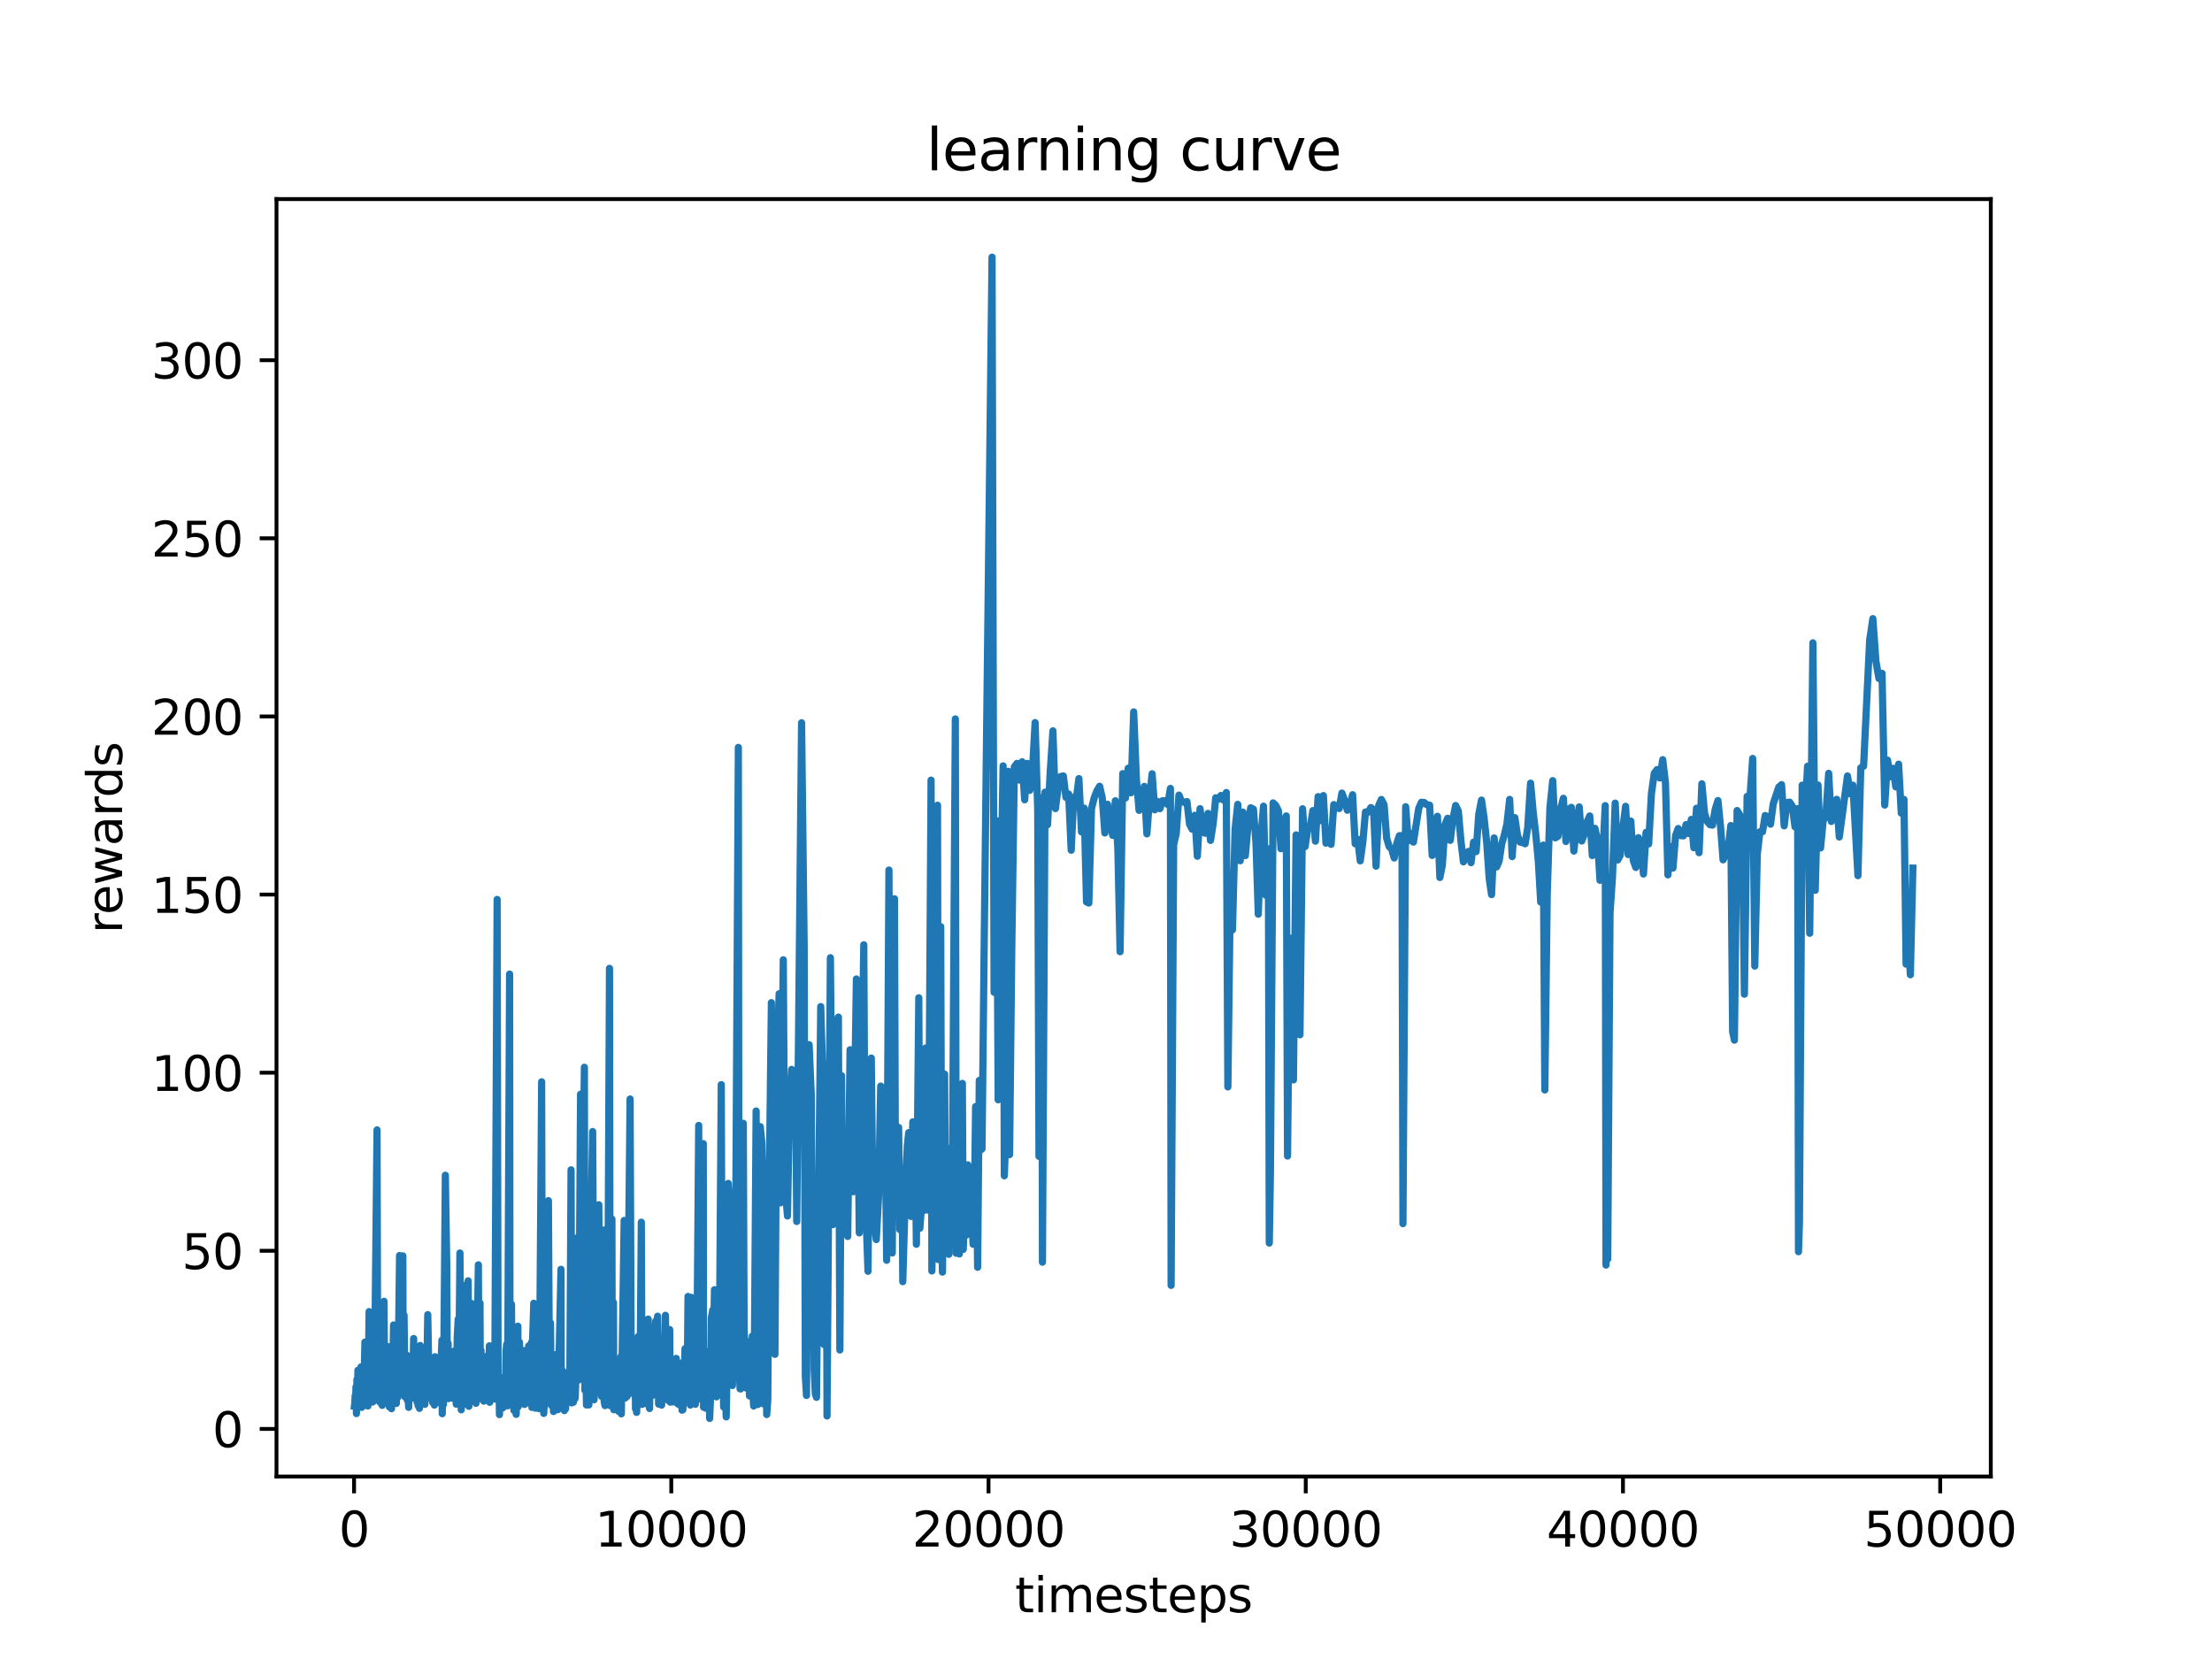 <?xml version="1.0" encoding="utf-8" standalone="no"?>
<!DOCTYPE svg PUBLIC "-//W3C//DTD SVG 1.1//EN"
  "http://www.w3.org/Graphics/SVG/1.1/DTD/svg11.dtd">
<svg xmlns:xlink="http://www.w3.org/1999/xlink" width="460.8pt" height="345.6pt" viewBox="0 0 460.8 345.6" xmlns="http://www.w3.org/2000/svg" version="1.1">
 <defs>
  <style type="text/css">*{stroke-linejoin: round; stroke-linecap: butt}</style>
 </defs>
 <g id="figure_1">
  <g id="patch_1">
   <path d="M 0 345.6 
L 460.8 345.6 
L 460.8 0 
L 0 0 
z
" style="fill: #ffffff"/>
  </g>
  <g id="axes_1">
   <g id="patch_2">
    <path d="M 57.6 307.584 
L 414.72 307.584 
L 414.72 41.472 
L 57.6 41.472 
z
" style="fill: #ffffff"/>
   </g>
   <g id="matplotlib.axis_1">
    <g id="xtick_1">
     <g id="line2d_1">
      <defs>
       <path id="m58d84fef58" d="M 0 0 
L 0 3.5 
" style="stroke: #000000; stroke-width: 0.8"/>
      </defs>
      <g>
       <use xlink:href="#m58d84fef58" x="73.76" y="307.584" style="stroke: #000000; stroke-width: 0.8"/>
      </g>
     </g>
     <g id="text_1">
      <!-- 0 -->
      <g transform="translate(70.579 322.182) scale(0.1 -0.1)">
       <defs>
        <path id="DejaVuSans-30" d="M 2034 4250 
Q 1547 4250 1301 3770 
Q 1056 3291 1056 2328 
Q 1056 1369 1301 889 
Q 1547 409 2034 409 
Q 2525 409 2770 889 
Q 3016 1369 3016 2328 
Q 3016 3291 2770 3770 
Q 2525 4250 2034 4250 
z
M 2034 4750 
Q 2819 4750 3233 4129 
Q 3647 3509 3647 2328 
Q 3647 1150 3233 529 
Q 2819 -91 2034 -91 
Q 1250 -91 836 529 
Q 422 1150 422 2328 
Q 422 3509 836 4129 
Q 1250 4750 2034 4750 
z
" transform="scale(0.016)"/>
       </defs>
       <use xlink:href="#DejaVuSans-30"/>
      </g>
     </g>
    </g>
    <g id="xtick_2">
     <g id="line2d_2">
      <g>
       <use xlink:href="#m58d84fef58" x="139.843" y="307.584" style="stroke: #000000; stroke-width: 0.8"/>
      </g>
     </g>
     <g id="text_2">
      <!-- 10000 -->
      <g transform="translate(123.937 322.182) scale(0.1 -0.1)">
       <defs>
        <path id="DejaVuSans-31" d="M 794 531 
L 1825 531 
L 1825 4091 
L 703 3866 
L 703 4441 
L 1819 4666 
L 2450 4666 
L 2450 531 
L 3481 531 
L 3481 0 
L 794 0 
L 794 531 
z
" transform="scale(0.016)"/>
       </defs>
       <use xlink:href="#DejaVuSans-31"/>
       <use xlink:href="#DejaVuSans-30" x="63.623"/>
       <use xlink:href="#DejaVuSans-30" x="127.246"/>
       <use xlink:href="#DejaVuSans-30" x="190.869"/>
       <use xlink:href="#DejaVuSans-30" x="254.492"/>
      </g>
     </g>
    </g>
    <g id="xtick_3">
     <g id="line2d_3">
      <g>
       <use xlink:href="#m58d84fef58" x="205.927" y="307.584" style="stroke: #000000; stroke-width: 0.8"/>
      </g>
     </g>
     <g id="text_3">
      <!-- 20000 -->
      <g transform="translate(190.021 322.182) scale(0.1 -0.1)">
       <defs>
        <path id="DejaVuSans-32" d="M 1228 531 
L 3431 531 
L 3431 0 
L 469 0 
L 469 531 
Q 828 903 1448 1529 
Q 2069 2156 2228 2338 
Q 2531 2678 2651 2914 
Q 2772 3150 2772 3378 
Q 2772 3750 2511 3984 
Q 2250 4219 1831 4219 
Q 1534 4219 1204 4116 
Q 875 4013 500 3803 
L 500 4441 
Q 881 4594 1212 4672 
Q 1544 4750 1819 4750 
Q 2544 4750 2975 4387 
Q 3406 4025 3406 3419 
Q 3406 3131 3298 2873 
Q 3191 2616 2906 2266 
Q 2828 2175 2409 1742 
Q 1991 1309 1228 531 
z
" transform="scale(0.016)"/>
       </defs>
       <use xlink:href="#DejaVuSans-32"/>
       <use xlink:href="#DejaVuSans-30" x="63.623"/>
       <use xlink:href="#DejaVuSans-30" x="127.246"/>
       <use xlink:href="#DejaVuSans-30" x="190.869"/>
       <use xlink:href="#DejaVuSans-30" x="254.492"/>
      </g>
     </g>
    </g>
    <g id="xtick_4">
     <g id="line2d_4">
      <g>
       <use xlink:href="#m58d84fef58" x="272.01" y="307.584" style="stroke: #000000; stroke-width: 0.8"/>
      </g>
     </g>
     <g id="text_4">
      <!-- 30000 -->
      <g transform="translate(256.104 322.182) scale(0.1 -0.1)">
       <defs>
        <path id="DejaVuSans-33" d="M 2597 2516 
Q 3050 2419 3304 2112 
Q 3559 1806 3559 1356 
Q 3559 666 3084 287 
Q 2609 -91 1734 -91 
Q 1441 -91 1130 -33 
Q 819 25 488 141 
L 488 750 
Q 750 597 1062 519 
Q 1375 441 1716 441 
Q 2309 441 2620 675 
Q 2931 909 2931 1356 
Q 2931 1769 2642 2001 
Q 2353 2234 1838 2234 
L 1294 2234 
L 1294 2753 
L 1863 2753 
Q 2328 2753 2575 2939 
Q 2822 3125 2822 3475 
Q 2822 3834 2567 4026 
Q 2313 4219 1838 4219 
Q 1578 4219 1281 4162 
Q 984 4106 628 3988 
L 628 4550 
Q 988 4650 1302 4700 
Q 1616 4750 1894 4750 
Q 2613 4750 3031 4423 
Q 3450 4097 3450 3541 
Q 3450 3153 3228 2886 
Q 3006 2619 2597 2516 
z
" transform="scale(0.016)"/>
       </defs>
       <use xlink:href="#DejaVuSans-33"/>
       <use xlink:href="#DejaVuSans-30" x="63.623"/>
       <use xlink:href="#DejaVuSans-30" x="127.246"/>
       <use xlink:href="#DejaVuSans-30" x="190.869"/>
       <use xlink:href="#DejaVuSans-30" x="254.492"/>
      </g>
     </g>
    </g>
    <g id="xtick_5">
     <g id="line2d_5">
      <g>
       <use xlink:href="#m58d84fef58" x="338.094" y="307.584" style="stroke: #000000; stroke-width: 0.8"/>
      </g>
     </g>
     <g id="text_5">
      <!-- 40000 -->
      <g transform="translate(322.187 322.182) scale(0.1 -0.1)">
       <defs>
        <path id="DejaVuSans-34" d="M 2419 4116 
L 825 1625 
L 2419 1625 
L 2419 4116 
z
M 2253 4666 
L 3047 4666 
L 3047 1625 
L 3713 1625 
L 3713 1100 
L 3047 1100 
L 3047 0 
L 2419 0 
L 2419 1100 
L 313 1100 
L 313 1709 
L 2253 4666 
z
" transform="scale(0.016)"/>
       </defs>
       <use xlink:href="#DejaVuSans-34"/>
       <use xlink:href="#DejaVuSans-30" x="63.623"/>
       <use xlink:href="#DejaVuSans-30" x="127.246"/>
       <use xlink:href="#DejaVuSans-30" x="190.869"/>
       <use xlink:href="#DejaVuSans-30" x="254.492"/>
      </g>
     </g>
    </g>
    <g id="xtick_6">
     <g id="line2d_6">
      <g>
       <use xlink:href="#m58d84fef58" x="404.177" y="307.584" style="stroke: #000000; stroke-width: 0.8"/>
      </g>
     </g>
     <g id="text_6">
      <!-- 50000 -->
      <g transform="translate(388.271 322.182) scale(0.1 -0.1)">
       <defs>
        <path id="DejaVuSans-35" d="M 691 4666 
L 3169 4666 
L 3169 4134 
L 1269 4134 
L 1269 2991 
Q 1406 3038 1543 3061 
Q 1681 3084 1819 3084 
Q 2600 3084 3056 2656 
Q 3513 2228 3513 1497 
Q 3513 744 3044 326 
Q 2575 -91 1722 -91 
Q 1428 -91 1123 -41 
Q 819 9 494 109 
L 494 744 
Q 775 591 1075 516 
Q 1375 441 1709 441 
Q 2250 441 2565 725 
Q 2881 1009 2881 1497 
Q 2881 1984 2565 2268 
Q 2250 2553 1709 2553 
Q 1456 2553 1204 2497 
Q 953 2441 691 2322 
L 691 4666 
z
" transform="scale(0.016)"/>
       </defs>
       <use xlink:href="#DejaVuSans-35"/>
       <use xlink:href="#DejaVuSans-30" x="63.623"/>
       <use xlink:href="#DejaVuSans-30" x="127.246"/>
       <use xlink:href="#DejaVuSans-30" x="190.869"/>
       <use xlink:href="#DejaVuSans-30" x="254.492"/>
      </g>
     </g>
    </g>
    <g id="text_7">
     <!-- timesteps -->
     <g transform="translate(211.444 335.861) scale(0.1 -0.1)">
      <defs>
       <path id="DejaVuSans-74" d="M 1172 4494 
L 1172 3500 
L 2356 3500 
L 2356 3053 
L 1172 3053 
L 1172 1153 
Q 1172 725 1289 603 
Q 1406 481 1766 481 
L 2356 481 
L 2356 0 
L 1766 0 
Q 1100 0 847 248 
Q 594 497 594 1153 
L 594 3053 
L 172 3053 
L 172 3500 
L 594 3500 
L 594 4494 
L 1172 4494 
z
" transform="scale(0.016)"/>
       <path id="DejaVuSans-69" d="M 603 3500 
L 1178 3500 
L 1178 0 
L 603 0 
L 603 3500 
z
M 603 4863 
L 1178 4863 
L 1178 4134 
L 603 4134 
L 603 4863 
z
" transform="scale(0.016)"/>
       <path id="DejaVuSans-6d" d="M 3328 2828 
Q 3544 3216 3844 3400 
Q 4144 3584 4550 3584 
Q 5097 3584 5394 3201 
Q 5691 2819 5691 2113 
L 5691 0 
L 5113 0 
L 5113 2094 
Q 5113 2597 4934 2840 
Q 4756 3084 4391 3084 
Q 3944 3084 3684 2787 
Q 3425 2491 3425 1978 
L 3425 0 
L 2847 0 
L 2847 2094 
Q 2847 2600 2669 2842 
Q 2491 3084 2119 3084 
Q 1678 3084 1418 2786 
Q 1159 2488 1159 1978 
L 1159 0 
L 581 0 
L 581 3500 
L 1159 3500 
L 1159 2956 
Q 1356 3278 1631 3431 
Q 1906 3584 2284 3584 
Q 2666 3584 2933 3390 
Q 3200 3197 3328 2828 
z
" transform="scale(0.016)"/>
       <path id="DejaVuSans-65" d="M 3597 1894 
L 3597 1613 
L 953 1613 
Q 991 1019 1311 708 
Q 1631 397 2203 397 
Q 2534 397 2845 478 
Q 3156 559 3463 722 
L 3463 178 
Q 3153 47 2828 -22 
Q 2503 -91 2169 -91 
Q 1331 -91 842 396 
Q 353 884 353 1716 
Q 353 2575 817 3079 
Q 1281 3584 2069 3584 
Q 2775 3584 3186 3129 
Q 3597 2675 3597 1894 
z
M 3022 2063 
Q 3016 2534 2758 2815 
Q 2500 3097 2075 3097 
Q 1594 3097 1305 2825 
Q 1016 2553 972 2059 
L 3022 2063 
z
" transform="scale(0.016)"/>
       <path id="DejaVuSans-73" d="M 2834 3397 
L 2834 2853 
Q 2591 2978 2328 3040 
Q 2066 3103 1784 3103 
Q 1356 3103 1142 2972 
Q 928 2841 928 2578 
Q 928 2378 1081 2264 
Q 1234 2150 1697 2047 
L 1894 2003 
Q 2506 1872 2764 1633 
Q 3022 1394 3022 966 
Q 3022 478 2636 193 
Q 2250 -91 1575 -91 
Q 1294 -91 989 -36 
Q 684 19 347 128 
L 347 722 
Q 666 556 975 473 
Q 1284 391 1588 391 
Q 1994 391 2212 530 
Q 2431 669 2431 922 
Q 2431 1156 2273 1281 
Q 2116 1406 1581 1522 
L 1381 1569 
Q 847 1681 609 1914 
Q 372 2147 372 2553 
Q 372 3047 722 3315 
Q 1072 3584 1716 3584 
Q 2034 3584 2315 3537 
Q 2597 3491 2834 3397 
z
" transform="scale(0.016)"/>
       <path id="DejaVuSans-70" d="M 1159 525 
L 1159 -1331 
L 581 -1331 
L 581 3500 
L 1159 3500 
L 1159 2969 
Q 1341 3281 1617 3432 
Q 1894 3584 2278 3584 
Q 2916 3584 3314 3078 
Q 3713 2572 3713 1747 
Q 3713 922 3314 415 
Q 2916 -91 2278 -91 
Q 1894 -91 1617 61 
Q 1341 213 1159 525 
z
M 3116 1747 
Q 3116 2381 2855 2742 
Q 2594 3103 2138 3103 
Q 1681 3103 1420 2742 
Q 1159 2381 1159 1747 
Q 1159 1113 1420 752 
Q 1681 391 2138 391 
Q 2594 391 2855 752 
Q 3116 1113 3116 1747 
z
" transform="scale(0.016)"/>
      </defs>
      <use xlink:href="#DejaVuSans-74"/>
      <use xlink:href="#DejaVuSans-69" x="39.209"/>
      <use xlink:href="#DejaVuSans-6d" x="66.992"/>
      <use xlink:href="#DejaVuSans-65" x="164.404"/>
      <use xlink:href="#DejaVuSans-73" x="225.928"/>
      <use xlink:href="#DejaVuSans-74" x="278.027"/>
      <use xlink:href="#DejaVuSans-65" x="317.236"/>
      <use xlink:href="#DejaVuSans-70" x="378.76"/>
      <use xlink:href="#DejaVuSans-73" x="442.236"/>
     </g>
    </g>
   </g>
   <g id="matplotlib.axis_2">
    <g id="ytick_1">
     <g id="line2d_7">
      <defs>
       <path id="m9262067c43" d="M 0 0 
L -3.5 0 
" style="stroke: #000000; stroke-width: 0.8"/>
      </defs>
      <g>
       <use xlink:href="#m9262067c43" x="57.6" y="297.67" style="stroke: #000000; stroke-width: 0.8"/>
      </g>
     </g>
     <g id="text_8">
      <!-- 0 -->
      <g transform="translate(44.237 301.469) scale(0.1 -0.1)">
       <use xlink:href="#DejaVuSans-30"/>
      </g>
     </g>
    </g>
    <g id="ytick_2">
     <g id="line2d_8">
      <g>
       <use xlink:href="#m9262067c43" x="57.6" y="260.564" style="stroke: #000000; stroke-width: 0.8"/>
      </g>
     </g>
     <g id="text_9">
      <!-- 50 -->
      <g transform="translate(37.875 264.364) scale(0.1 -0.1)">
       <use xlink:href="#DejaVuSans-35"/>
       <use xlink:href="#DejaVuSans-30" x="63.623"/>
      </g>
     </g>
    </g>
    <g id="ytick_3">
     <g id="line2d_9">
      <g>
       <use xlink:href="#m9262067c43" x="57.6" y="223.459" style="stroke: #000000; stroke-width: 0.8"/>
      </g>
     </g>
     <g id="text_10">
      <!-- 100 -->
      <g transform="translate(31.512 227.258) scale(0.1 -0.1)">
       <use xlink:href="#DejaVuSans-31"/>
       <use xlink:href="#DejaVuSans-30" x="63.623"/>
       <use xlink:href="#DejaVuSans-30" x="127.246"/>
      </g>
     </g>
    </g>
    <g id="ytick_4">
     <g id="line2d_10">
      <g>
       <use xlink:href="#m9262067c43" x="57.6" y="186.353" style="stroke: #000000; stroke-width: 0.8"/>
      </g>
     </g>
     <g id="text_11">
      <!-- 150 -->
      <g transform="translate(31.512 190.152) scale(0.1 -0.1)">
       <use xlink:href="#DejaVuSans-31"/>
       <use xlink:href="#DejaVuSans-35" x="63.623"/>
       <use xlink:href="#DejaVuSans-30" x="127.246"/>
      </g>
     </g>
    </g>
    <g id="ytick_5">
     <g id="line2d_11">
      <g>
       <use xlink:href="#m9262067c43" x="57.6" y="149.247" style="stroke: #000000; stroke-width: 0.8"/>
      </g>
     </g>
     <g id="text_12">
      <!-- 200 -->
      <g transform="translate(31.512 153.046) scale(0.1 -0.1)">
       <use xlink:href="#DejaVuSans-32"/>
       <use xlink:href="#DejaVuSans-30" x="63.623"/>
       <use xlink:href="#DejaVuSans-30" x="127.246"/>
      </g>
     </g>
    </g>
    <g id="ytick_6">
     <g id="line2d_12">
      <g>
       <use xlink:href="#m9262067c43" x="57.6" y="112.141" style="stroke: #000000; stroke-width: 0.8"/>
      </g>
     </g>
     <g id="text_13">
      <!-- 250 -->
      <g transform="translate(31.512 115.94) scale(0.1 -0.1)">
       <use xlink:href="#DejaVuSans-32"/>
       <use xlink:href="#DejaVuSans-35" x="63.623"/>
       <use xlink:href="#DejaVuSans-30" x="127.246"/>
      </g>
     </g>
    </g>
    <g id="ytick_7">
     <g id="line2d_13">
      <g>
       <use xlink:href="#m9262067c43" x="57.6" y="75.035" style="stroke: #000000; stroke-width: 0.8"/>
      </g>
     </g>
     <g id="text_14">
      <!-- 300 -->
      <g transform="translate(31.512 78.835) scale(0.1 -0.1)">
       <use xlink:href="#DejaVuSans-33"/>
       <use xlink:href="#DejaVuSans-30" x="63.623"/>
       <use xlink:href="#DejaVuSans-30" x="127.246"/>
      </g>
     </g>
    </g>
    <g id="text_15">
     <!-- rewards -->
     <g transform="translate(25.433 194.448) rotate(-90) scale(0.1 -0.1)">
      <defs>
       <path id="DejaVuSans-72" d="M 2631 2963 
Q 2534 3019 2420 3045 
Q 2306 3072 2169 3072 
Q 1681 3072 1420 2755 
Q 1159 2438 1159 1844 
L 1159 0 
L 581 0 
L 581 3500 
L 1159 3500 
L 1159 2956 
Q 1341 3275 1631 3429 
Q 1922 3584 2338 3584 
Q 2397 3584 2469 3576 
Q 2541 3569 2628 3553 
L 2631 2963 
z
" transform="scale(0.016)"/>
       <path id="DejaVuSans-77" d="M 269 3500 
L 844 3500 
L 1563 769 
L 2278 3500 
L 2956 3500 
L 3675 769 
L 4391 3500 
L 4966 3500 
L 4050 0 
L 3372 0 
L 2619 2869 
L 1863 0 
L 1184 0 
L 269 3500 
z
" transform="scale(0.016)"/>
       <path id="DejaVuSans-61" d="M 2194 1759 
Q 1497 1759 1228 1600 
Q 959 1441 959 1056 
Q 959 750 1161 570 
Q 1363 391 1709 391 
Q 2188 391 2477 730 
Q 2766 1069 2766 1631 
L 2766 1759 
L 2194 1759 
z
M 3341 1997 
L 3341 0 
L 2766 0 
L 2766 531 
Q 2569 213 2275 61 
Q 1981 -91 1556 -91 
Q 1019 -91 701 211 
Q 384 513 384 1019 
Q 384 1609 779 1909 
Q 1175 2209 1959 2209 
L 2766 2209 
L 2766 2266 
Q 2766 2663 2505 2880 
Q 2244 3097 1772 3097 
Q 1472 3097 1187 3025 
Q 903 2953 641 2809 
L 641 3341 
Q 956 3463 1253 3523 
Q 1550 3584 1831 3584 
Q 2591 3584 2966 3190 
Q 3341 2797 3341 1997 
z
" transform="scale(0.016)"/>
       <path id="DejaVuSans-64" d="M 2906 2969 
L 2906 4863 
L 3481 4863 
L 3481 0 
L 2906 0 
L 2906 525 
Q 2725 213 2448 61 
Q 2172 -91 1784 -91 
Q 1150 -91 751 415 
Q 353 922 353 1747 
Q 353 2572 751 3078 
Q 1150 3584 1784 3584 
Q 2172 3584 2448 3432 
Q 2725 3281 2906 2969 
z
M 947 1747 
Q 947 1113 1208 752 
Q 1469 391 1925 391 
Q 2381 391 2643 752 
Q 2906 1113 2906 1747 
Q 2906 2381 2643 2742 
Q 2381 3103 1925 3103 
Q 1469 3103 1208 2742 
Q 947 2381 947 1747 
z
" transform="scale(0.016)"/>
      </defs>
      <use xlink:href="#DejaVuSans-72"/>
      <use xlink:href="#DejaVuSans-65" x="38.863"/>
      <use xlink:href="#DejaVuSans-77" x="100.387"/>
      <use xlink:href="#DejaVuSans-61" x="182.174"/>
      <use xlink:href="#DejaVuSans-72" x="243.453"/>
      <use xlink:href="#DejaVuSans-64" x="282.816"/>
      <use xlink:href="#DejaVuSans-73" x="346.293"/>
     </g>
    </g>
   </g>
   <g id="line2d_14">
    <path d="M 73.833 292.933 
L 73.905 292.357 
L 73.985 290.733 
L 74.064 292.384 
L 74.157 288.917 
L 74.249 294.477 
L 74.355 287.398 
L 74.461 290.653 
L 74.566 285.444 
L 74.685 288.852 
L 74.811 285.645 
L 74.936 290.161 
L 75.068 288.684 
L 75.201 284.752 
L 75.339 293.185 
L 75.485 288.808 
L 75.544 292.363 
L 75.855 287.187 
L 76.02 279.581 
L 76.099 292.764 
L 76.172 292.618 
L 76.245 292.756 
L 76.397 284.833 
L 76.456 292.795 
L 76.562 288.84 
L 76.641 292.894 
L 76.892 273.228 
L 77.044 289.738 
L 77.474 287.199 
L 77.606 292.078 
L 77.712 289.722 
L 77.877 274.005 
L 77.97 291.815 
L 78.544 235.382 
L 78.677 287.683 
L 78.868 279.19 
L 79.06 277.193 
L 79.205 292.179 
L 79.331 290.79 
L 79.542 277.02 
L 79.622 292.767 
L 79.998 271.092 
L 80.124 290.55 
L 80.256 286.005 
L 80.434 290.354 
L 80.52 290.188 
L 80.679 280.701 
L 80.851 280.519 
L 80.917 291.807 
L 80.996 291.677 
L 81.128 293.1 
L 81.247 283.243 
L 81.366 289.97 
L 81.564 293.458 
L 81.723 287.636 
L 81.809 289.171 
L 81.981 276.019 
L 82.377 291.845 
L 82.562 292.36 
L 82.681 282.66 
L 82.873 291.099 
L 83.236 261.545 
L 83.316 290.166 
L 83.547 272.392 
L 83.679 285.882 
L 83.917 261.618 
L 83.996 289.619 
L 84.168 273.954 
L 84.373 290.991 
L 84.485 290.236 
L 84.651 282.244 
L 84.849 291.664 
L 84.955 289.879 
L 85.133 293.179 
L 85.536 282.495 
L 85.781 285.751 
L 85.886 291.223 
L 85.979 290.976 
L 86.17 278.838 
L 86.25 289.823 
L 86.534 282.927 
L 86.646 291.29 
L 86.818 285.704 
L 86.884 292.102 
L 87.036 287.114 
L 87.096 292.817 
L 87.215 288.215 
L 87.38 293.387 
L 87.532 280.284 
L 87.651 288.41 
L 87.836 288.848 
L 87.988 292.483 
L 88.127 288.519 
L 88.305 289.924 
L 88.404 287.488 
L 88.503 292.551 
L 88.602 287.99 
L 88.688 289.34 
L 88.82 282.74 
L 88.939 284.327 
L 89.111 273.86 
L 89.415 291.124 
L 89.739 286.09 
L 89.845 286.713 
L 89.937 290.91 
L 90.116 292.131 
L 90.393 287.342 
L 90.486 292.711 
L 90.625 282.628 
L 90.75 290.828 
L 91.074 289.72 
L 91.285 290.706 
L 91.378 292.161 
L 91.503 291.808 
L 91.682 288.873 
L 92.065 279.195 
L 92.125 294.504 
L 92.296 280.884 
L 92.376 292.592 
L 92.772 244.82 
L 93.063 263.295 
L 93.182 287.817 
L 93.347 279.824 
L 93.453 291.357 
L 93.697 285.057 
L 93.797 290.461 
L 93.949 283.846 
L 94.14 286.435 
L 94.272 291.269 
L 94.418 282.937 
L 94.662 281.43 
L 94.768 289.875 
L 94.933 282.409 
L 95.039 292.51 
L 95.25 278.549 
L 95.449 274.792 
L 95.521 292.002 
L 95.812 261.017 
L 96.083 293.688 
L 96.341 276.225 
L 96.413 292.479 
L 96.658 267.817 
L 96.75 292.324 
L 97.028 287.879 
L 97.134 286.525 
L 97.279 292.615 
L 97.524 266.818 
L 97.682 292.958 
L 97.947 283.931 
L 98.032 290.678 
L 98.237 271.531 
L 98.35 289.977 
L 98.475 286.195 
L 98.607 290.459 
L 98.852 290.069 
L 98.944 288.787 
L 99.09 289.634 
L 99.149 292.336 
L 99.367 282.115 
L 99.652 263.49 
L 99.79 291.398 
L 99.989 271.439 
L 100.068 289.965 
L 100.207 281.296 
L 100.279 290.747 
L 100.372 290.067 
L 100.577 290.1 
L 100.782 291.888 
L 100.894 288.153 
L 100.986 290.533 
L 101.264 283.181 
L 101.337 291.725 
L 101.601 282.391 
L 101.707 290.449 
L 101.793 290.425 
L 101.951 280.364 
L 102.017 292.122 
L 102.149 285.337 
L 102.229 290.412 
L 102.44 286.111 
L 102.526 291.052 
L 102.619 290.555 
L 102.751 282.346 
L 103.055 291.451 
L 103.564 187.371 
L 103.762 290.417 
L 103.96 287.887 
L 104.046 294.694 
L 104.191 287.776 
L 104.284 288.114 
L 104.449 287.257 
L 104.575 292.404 
L 104.661 292.264 
L 104.733 293.294 
L 104.899 286.908 
L 104.958 292.935 
L 105.255 292.193 
L 105.414 281.461 
L 105.553 280.046 
L 105.731 292.866 
L 106.161 202.916 
L 106.247 291.499 
L 106.551 271.712 
L 106.65 287.572 
L 106.901 280.883 
L 107.059 293.817 
L 107.344 283.859 
L 107.529 294.634 
L 107.7 290.445 
L 107.879 276.268 
L 107.958 293.034 
L 108.051 289.146 
L 108.209 279.588 
L 108.619 290.665 
L 108.705 289.833 
L 108.864 288.997 
L 109.009 281.329 
L 109.154 292.278 
L 109.273 292.564 
L 109.399 281.935 
L 109.491 291.17 
L 109.65 287.376 
L 109.762 292.244 
L 110.126 280.383 
L 110.218 288.795 
L 110.324 287.477 
L 110.41 288.99 
L 110.562 281.288 
L 110.707 279.649 
L 110.806 293.184 
L 110.958 278.905 
L 111.196 271.489 
L 111.474 288.404 
L 111.553 293.356 
L 111.725 271.889 
L 111.936 291.556 
L 112.016 289.438 
L 112.154 281.035 
L 112.287 293.438 
L 112.406 284.168 
L 112.835 225.362 
L 112.981 293.167 
L 113.073 288.766 
L 113.133 292.868 
L 113.218 290.869 
L 113.271 294.438 
L 113.509 289.88 
L 113.74 270.309 
L 113.906 289.691 
L 114.243 250.122 
L 114.481 291.325 
L 114.679 275.591 
L 114.844 292.748 
L 114.923 291.589 
L 115.102 282.109 
L 115.307 294.046 
L 115.399 289.248 
L 115.459 293.536 
L 115.802 282.547 
L 115.948 282.137 
L 116.02 291.68 
L 116.119 288.999 
L 116.186 293.669 
L 116.496 281.319 
L 116.866 264.418 
L 116.926 292.451 
L 117.051 285.344 
L 117.183 286.04 
L 117.395 292.038 
L 117.501 285.866 
L 117.573 293.854 
L 117.666 289.256 
L 117.805 293.504 
L 117.877 292.531 
L 117.963 292.403 
L 118.082 289.246 
L 118.175 291.168 
L 118.254 291.105 
L 118.327 291.34 
L 118.452 288.824 
L 118.684 291.967 
L 118.961 243.696 
L 119.106 292.253 
L 119.173 292.191 
L 119.344 275.331 
L 119.443 292.119 
L 119.556 287.74 
L 119.747 291.442 
L 119.827 291.209 
L 120.025 284.992 
L 120.124 286.715 
L 120.461 257.636 
L 120.554 287.474 
L 120.944 227.945 
L 121.267 267.94 
L 121.737 222.331 
L 121.842 289.622 
L 122.008 281.848 
L 122.173 292.681 
L 122.285 291.232 
L 122.371 292.664 
L 122.437 292.371 
L 122.602 290.646 
L 122.668 292.678 
L 123.091 257.033 
L 123.461 235.722 
L 123.759 291.587 
L 123.838 289.276 
L 124.076 259.977 
L 124.208 288.31 
L 124.453 256.426 
L 124.743 250.972 
L 125.014 289.056 
L 125.12 288.147 
L 125.318 290.897 
L 125.787 256.236 
L 125.854 291.962 
L 126.032 292.817 
L 126.448 274.475 
L 126.547 290.163 
L 126.97 201.728 
L 127.096 292.817 
L 127.182 290.106 
L 127.473 253.965 
L 127.545 291.133 
L 127.796 271.34 
L 127.863 293.676 
L 127.935 290.93 
L 128.12 287.384 
L 128.345 291.003 
L 128.437 288.255 
L 128.517 288.658 
L 128.609 293.021 
L 128.768 284.549 
L 128.834 293.993 
L 128.92 292.045 
L 129.065 283.107 
L 129.204 287.243 
L 129.349 282.584 
L 129.435 294.531 
L 130.023 254.242 
L 130.255 291.23 
L 130.539 260.351 
L 130.631 290.89 
L 131.259 228.943 
L 131.51 290.236 
L 131.676 282.121 
L 131.755 290.05 
L 131.854 287.89 
L 132.013 280.295 
L 132.165 286.696 
L 132.317 281.261 
L 132.383 293.481 
L 132.482 289.649 
L 132.614 294.229 
L 132.68 293.02 
L 132.759 291.863 
L 132.951 278.416 
L 133.037 290.982 
L 133.182 281.956 
L 133.321 289.047 
L 133.599 254.61 
L 133.744 292.561 
L 133.995 283.765 
L 134.107 289.948 
L 134.259 281.163 
L 134.372 290.428 
L 134.544 290.488 
L 134.669 289.792 
L 134.742 292.466 
L 134.828 290.77 
L 135.026 274.792 
L 135.112 291.817 
L 135.237 291.702 
L 135.317 293.418 
L 135.436 285.98 
L 135.528 288.874 
L 135.627 288.564 
L 135.786 285.003 
L 135.918 285.555 
L 136.044 284.285 
L 136.123 290.613 
L 136.222 287.855 
L 136.42 277.155 
L 136.605 275.181 
L 136.804 289.812 
L 136.989 274.189 
L 137.207 292.513 
L 137.484 282.643 
L 137.61 288.811 
L 137.742 284.552 
L 137.828 292.71 
L 137.986 278.795 
L 138.099 287.483 
L 138.317 282.415 
L 138.436 286.404 
L 138.621 274.007 
L 138.852 290.406 
L 138.965 287.596 
L 139.143 286.62 
L 139.209 291.725 
L 139.506 276.976 
L 139.639 292.099 
L 139.718 291.871 
L 139.896 289.976 
L 140.009 283.813 
L 140.095 292.049 
L 140.207 288.068 
L 140.319 289.973 
L 140.557 288.036 
L 140.676 288.926 
L 140.874 282.977 
L 141.119 292.388 
L 141.211 291.822 
L 141.324 291.275 
L 141.396 292.588 
L 141.496 288.851 
L 141.621 291.88 
L 141.733 283.968 
L 142.084 293.776 
L 142.189 288.923 
L 142.249 293.683 
L 142.507 288.308 
L 142.705 280.942 
L 142.824 289.449 
L 142.916 288.441 
L 143.134 291.568 
L 143.326 270.078 
L 143.498 292.165 
L 143.696 285.519 
L 143.808 292.706 
L 143.993 270.26 
L 144.304 286.645 
L 144.529 282.672 
L 144.747 291.16 
L 144.859 292.536 
L 145.024 290.738 
L 145.163 284.006 
L 145.553 234.449 
L 145.626 291.395 
L 145.976 253.84 
L 146.068 291.431 
L 146.505 238.236 
L 146.564 293.148 
L 146.657 290.334 
L 146.868 287.638 
L 147.007 293.354 
L 147.146 281.496 
L 147.238 293.109 
L 147.456 288.798 
L 147.654 291.986 
L 147.76 285.275 
L 147.833 295.488 
L 148.005 291.383 
L 148.183 274.544 
L 148.474 272.904 
L 148.626 280.527 
L 148.837 268.668 
L 149.009 282.038 
L 149.148 283.857 
L 149.247 290.987 
L 149.373 289.489 
L 149.511 281.187 
L 149.71 278.946 
L 149.815 286.999 
L 150.252 225.948 
L 150.456 289.07 
L 150.569 289.267 
L 150.688 287.837 
L 150.747 293.098 
L 150.912 275.84 
L 150.978 291.974 
L 151.104 289.473 
L 151.282 295.162 
L 151.395 288.999 
L 151.705 246.527 
L 152.135 253.663 
L 152.28 281.15 
L 152.578 288.624 
L 152.71 280.994 
L 152.868 279.097 
L 153.087 285.989 
L 153.813 155.701 
L 153.946 283.508 
L 154.17 289.324 
L 154.302 289.335 
L 154.838 234.011 
L 155.01 276.448 
L 155.466 289.166 
L 155.922 279.494 
L 156.126 290.795 
L 156.331 285.985 
L 156.503 284.778 
L 156.721 278.338 
L 156.853 290.22 
L 157.005 292.9 
L 157.124 285.413 
L 157.514 231.442 
L 157.765 290.703 
L 157.871 292.592 
L 158.38 234.703 
L 158.717 238.161 
L 158.968 249.156 
L 159.054 292.467 
L 159.338 249.598 
L 159.721 294.67 
L 159.946 291.586 
L 160.23 248.341 
L 160.693 208.872 
L 161.169 254.793 
L 161.301 281.39 
L 161.433 282.136 
L 161.803 225.293 
L 162.305 207.014 
L 162.57 250.582 
L 163.171 199.947 
L 163.462 245.939 
L 164.043 253.31 
L 164.433 232.182 
L 164.915 222.776 
L 165.272 224.13 
L 165.748 223.842 
L 165.973 254.459 
L 166.984 150.567 
L 167.519 196.809 
L 167.77 286.726 
L 168.008 290.698 
L 168.557 217.621 
L 168.999 228.058 
L 169.184 261.164 
L 169.436 251.235 
L 169.607 285.25 
L 169.845 290.364 
L 170.09 291.088 
L 170.975 209.691 
L 171.53 228.575 
L 171.669 280.113 
L 172.092 232.407 
L 172.284 294.976 
L 172.984 199.51 
L 173.513 255.105 
L 174.028 214.23 
L 174.65 211.883 
L 174.96 281.231 
L 175.304 224.071 
L 175.515 255.509 
L 176.169 241.894 
L 176.388 255.06 
L 176.592 257.572 
L 177.088 218.68 
L 177.471 227.884 
L 177.729 248.258 
L 178.403 203.943 
L 179.004 256.836 
L 179.275 242.382 
L 179.943 196.813 
L 180.207 247.587 
L 180.822 264.831 
L 181.139 228.246 
L 181.502 220.414 
L 181.78 245.939 
L 182.137 239.84 
L 182.342 256.69 
L 182.547 258.227 
L 183.029 249.094 
L 183.472 226.253 
L 183.769 238.286 
L 184.192 229.196 
L 184.529 246.751 
L 184.707 262.539 
L 185.183 181.246 
L 185.461 244.032 
L 185.679 250.554 
L 185.871 261.016 
L 186.333 187.236 
L 186.558 252.019 
L 186.822 248.952 
L 187.199 234.862 
L 187.443 256.142 
L 187.913 244.428 
L 188.064 266.989 
L 188.712 244.592 
L 189.009 238.673 
L 189.3 235.943 
L 189.796 253.411 
L 190.159 233.697 
L 190.43 243.45 
L 190.701 242.976 
L 190.899 259.204 
L 191.402 207.854 
L 191.626 255.871 
L 191.858 252.658 
L 192.215 233.037 
L 192.452 252.18 
L 192.823 218.316 
L 193.093 244.105 
L 193.397 252.117 
L 193.959 162.518 
L 194.124 264.764 
L 194.772 232.893 
L 195.301 167.744 
L 195.479 262.395 
L 195.968 193.029 
L 196.166 256.726 
L 196.332 265.007 
L 196.781 223.757 
L 196.979 258.543 
L 197.197 252.286 
L 197.481 239.209 
L 197.666 261.296 
L 197.937 242.134 
L 198.407 244.568 
L 199.015 149.766 
L 199.193 261.077 
L 199.424 250.692 
L 199.669 245.466 
L 199.854 261.218 
L 200.138 238.299 
L 200.475 225.699 
L 200.66 260.265 
L 200.918 252.873 
L 201.129 256.896 
L 201.327 257.285 
L 201.598 242.661 
L 201.803 254.788 
L 202.286 246.258 
L 202.709 259.2 
L 202.927 255.429 
L 203.237 230.524 
L 203.66 263.996 
L 204.004 225.07 
L 204.281 239.552 
L 204.572 239.327 
L 205.002 198.715 
L 206.66 53.568 
L 207.083 206.71 
L 207.619 170.94 
L 207.936 229.1 
L 208.405 191.628 
L 208.967 159.546 
L 209.218 244.94 
L 209.502 237.36 
L 210.037 160.676 
L 210.315 240.526 
L 210.764 198.341 
L 211.306 159.76 
L 211.855 159.022 
L 212.39 162.515 
L 212.932 158.693 
L 213.46 166.61 
L 214.002 159.029 
L 214.531 164.638 
L 215.066 160.828 
L 215.634 150.53 
L 216.176 168.693 
L 216.441 240.892 
L 216.989 166.192 
L 217.161 262.934 
L 217.696 165.024 
L 218.225 171.797 
L 218.773 160.929 
L 219.342 152.253 
L 219.87 168.443 
L 220.399 164.215 
L 220.954 161.759 
L 221.509 161.645 
L 222.064 166.114 
L 222.62 165.403 
L 223.148 177.115 
L 223.677 166.088 
L 224.212 166.382 
L 224.754 162.195 
L 225.296 173.3 
L 225.851 168.344 
L 226.34 187.893 
L 226.829 188.123 
L 227.378 168.454 
L 227.939 166.211 
L 228.508 164.733 
L 229.069 163.796 
L 229.618 166.192 
L 230.16 173.528 
L 230.708 167.545 
L 231.792 174.033 
L 232.347 166.82 
L 232.876 177.086 
L 233.332 198.258 
L 233.893 161.162 
L 234.455 166.243 
L 235.03 160.033 
L 235.592 165.157 
L 236.167 148.304 
L 236.748 162.622 
L 237.297 168.821 
L 237.845 167.701 
L 238.38 163.826 
L 238.916 173.707 
L 239.458 166.361 
L 240.006 161.193 
L 240.555 168.696 
L 241.083 166.936 
L 241.632 168.458 
L 242.16 166.811 
L 242.709 166.812 
L 243.264 167.602 
L 243.819 164.241 
L 243.964 267.771 
L 244.493 176.011 
L 245.035 173.577 
L 245.597 165.636 
L 246.125 166.917 
L 246.694 167.155 
L 247.262 166.981 
L 247.811 171.728 
L 248.352 172.738 
L 248.907 169.835 
L 249.43 178.366 
L 249.991 168.462 
L 250.533 173.343 
L 251.075 173.571 
L 251.637 169.444 
L 252.172 175.072 
L 252.721 171.579 
L 253.262 166.192 
L 253.817 166.499 
L 254.359 165.71 
L 254.895 166.683 
L 255.463 165.096 
L 255.787 226.423 
L 256.282 187.014 
L 256.745 193.707 
L 257.293 172.73 
L 257.842 167.567 
L 258.364 179.313 
L 258.906 169.171 
L 259.428 178.244 
L 259.976 172.002 
L 260.545 168.275 
L 261.106 168.564 
L 261.642 175.587 
L 262.124 190.443 
L 262.659 174.614 
L 263.208 167.941 
L 263.697 186.509 
L 264.226 176.825 
L 264.411 258.954 
L 264.655 244.236 
L 265.21 167.256 
L 265.765 167.775 
L 266.32 168.915 
L 266.849 176.805 
L 267.398 172.061 
L 267.953 169.972 
L 268.217 240.823 
L 268.68 195.401 
L 269.116 202.147 
L 269.446 224.962 
L 269.995 173.921 
L 270.424 202.682 
L 270.808 215.568 
L 271.349 168.487 
L 271.878 176.361 
L 272.42 172.602 
L 272.962 172.232 
L 273.497 168.86 
L 274.026 175.235 
L 274.581 165.953 
L 275.129 170.94 
L 275.684 165.736 
L 276.22 175.646 
L 276.755 174.69 
L 277.284 175.891 
L 277.852 167.614 
L 278.975 168.436 
L 279.544 165.206 
L 280.112 166.705 
L 280.674 168.787 
L 281.209 167.903 
L 281.771 165.55 
L 282.306 175.772 
L 282.841 174.849 
L 283.363 179.332 
L 283.899 175.441 
L 284.454 169.15 
L 285.015 169.195 
L 285.577 168.237 
L 286.139 168.657 
L 286.654 180.435 
L 287.216 167.754 
L 287.765 166.548 
L 288.326 167.631 
L 288.862 174.599 
L 289.39 176.372 
L 289.919 176.876 
L 290.441 178.738 
L 290.976 175.676 
L 291.518 174.092 
L 292.06 174.081 
L 292.258 254.905 
L 292.827 168.054 
L 293.362 175.162 
L 293.904 173.634 
L 294.439 175.432 
L 295.549 168.389 
L 296.111 167.129 
L 296.679 167.184 
L 297.247 167.65 
L 297.816 167.733 
L 298.344 178.202 
L 299.441 170.044 
L 299.95 182.796 
L 300.466 180.236 
L 301.021 171.764 
L 301.576 170.458 
L 302.111 175.06 
L 302.666 170.616 
L 303.235 167.798 
L 303.796 168.938 
L 304.338 175.204 
L 304.86 179.541 
L 305.389 177.844 
L 305.918 177.364 
L 306.44 179.71 
L 306.975 175.425 
L 307.504 177.401 
L 308.059 169.564 
L 308.627 166.676 
L 309.176 170.508 
L 309.711 175.561 
L 310.22 182.936 
L 310.715 186.362 
L 311.257 174.562 
L 311.773 180.597 
L 312.295 179.382 
L 312.83 175.809 
L 313.372 173.972 
L 313.92 171.638 
L 314.489 166.528 
L 315.011 178.447 
L 315.566 170.328 
L 316.108 173.931 
L 316.643 175.425 
L 317.178 175.525 
L 317.714 175.772 
L 318.262 172.303 
L 318.844 163.145 
L 319.405 169.326 
L 319.947 173.932 
L 320.469 179.528 
L 320.958 187.923 
L 321.493 176.052 
L 321.817 227.056 
L 322.313 186.383 
L 322.881 168.191 
L 323.463 162.621 
L 324.005 174.54 
L 324.547 174.198 
L 325.108 168.507 
L 325.677 166.298 
L 326.212 175.303 
L 326.774 168.599 
L 327.335 168.185 
L 327.864 177.291 
L 328.412 172.136 
L 328.974 168.095 
L 329.509 175.197 
L 330.051 173.733 
L 330.606 171.184 
L 331.168 169.975 
L 331.703 178.224 
L 332.252 172.56 
L 332.794 175.052 
L 333.309 183.383 
L 333.844 179.097 
L 334.4 167.825 
L 334.558 263.541 
L 334.75 255.52 
L 334.915 262.29 
L 335.397 190.205 
L 335.906 182.774 
L 336.475 167.304 
L 336.997 179.154 
L 337.525 178.159 
L 338.074 172.544 
L 338.642 167.965 
L 339.171 178.018 
L 339.726 171.044 
L 340.248 179.277 
L 340.77 180.709 
L 341.312 174.504 
L 341.847 175.961 
L 342.363 182.076 
L 342.911 173.409 
L 343.446 175.811 
L 344.021 165.367 
L 344.609 161.11 
L 345.198 160.322 
L 345.779 162.08 
L 346.374 158.258 
L 346.949 163.118 
L 347.458 182.251 
L 347.993 176.349 
L 348.508 180.83 
L 349.05 174.073 
L 349.599 172.594 
L 350.141 174.076 
L 350.683 174.129 
L 351.231 171.782 
L 351.773 173.638 
L 352.328 170.697 
L 352.857 176.602 
L 353.418 168.376 
L 353.947 177.633 
L 354.529 163.277 
L 355.09 169.432 
L 355.645 171.105 
L 356.194 171.783 
L 356.742 171.889 
L 357.304 168.629 
L 357.879 166.771 
L 358.428 172.305 
L 358.95 179.121 
L 360.007 176.801 
L 360.562 171.973 
L 360.939 214.919 
L 361.309 216.683 
L 361.87 168.848 
L 362.432 169.769 
L 362.974 173.802 
L 363.39 207.109 
L 363.959 165.895 
L 364.52 166.5 
L 365.115 158 
L 365.551 201.261 
L 366.08 177.865 
L 366.622 173.27 
L 367.164 173.268 
L 367.719 169.89 
L 368.274 170.177 
L 368.829 171.689 
L 369.397 167.431 
L 370.554 163.976 
L 371.135 163.46 
L 371.677 172.041 
L 372.246 167.191 
L 372.814 167.107 
L 373.376 167.941 
L 373.924 172.239 
L 374.486 168.448 
L 374.658 260.752 
L 374.856 254.631 
L 375.424 163.565 
L 375.973 171.032 
L 376.548 159.612 
L 376.997 194.421 
L 377.658 133.915 
L 378.147 185.464 
L 378.722 163.531 
L 379.25 176.647 
L 379.799 170.965 
L 380.354 170.064 
L 380.942 161.097 
L 381.491 171.12 
L 382.046 170.491 
L 382.621 166.517 
L 383.156 174.36 
L 384.867 161.645 
L 385.429 165.39 
L 385.998 163.573 
L 387.042 182.415 
L 387.63 159.954 
L 388.218 159.613 
L 389.487 133.329 
L 390.148 128.872 
L 390.789 137.762 
L 391.423 141.352 
L 392.064 140.268 
L 392.626 167.712 
L 393.207 158.343 
L 393.782 161.807 
L 394.364 160.06 
L 394.932 163.92 
L 395.514 159.186 
L 396.069 169.39 
L 396.63 166.536 
L 397.073 200.85 
L 397.536 195.311 
L 397.965 203.063 
L 398.487 180.845 
L 398.487 180.845 
" clip-path="url(#pfc9c4cd292)" style="fill: none; stroke: #1f77b4; stroke-width: 1.5; stroke-linecap: square"/>
   </g>
   <g id="patch_3">
    <path d="M 57.6 307.584 
L 57.6 41.472 
" style="fill: none; stroke: #000000; stroke-width: 0.8; stroke-linejoin: miter; stroke-linecap: square"/>
   </g>
   <g id="patch_4">
    <path d="M 414.72 307.584 
L 414.72 41.472 
" style="fill: none; stroke: #000000; stroke-width: 0.8; stroke-linejoin: miter; stroke-linecap: square"/>
   </g>
   <g id="patch_5">
    <path d="M 57.6 307.584 
L 414.72 307.584 
" style="fill: none; stroke: #000000; stroke-width: 0.8; stroke-linejoin: miter; stroke-linecap: square"/>
   </g>
   <g id="patch_6">
    <path d="M 57.6 41.472 
L 414.72 41.472 
" style="fill: none; stroke: #000000; stroke-width: 0.8; stroke-linejoin: miter; stroke-linecap: square"/>
   </g>
   <g id="text_16">
    <!-- learning curve -->
    <g transform="translate(192.964 35.472) scale(0.12 -0.12)">
     <defs>
      <path id="DejaVuSans-6c" d="M 603 4863 
L 1178 4863 
L 1178 0 
L 603 0 
L 603 4863 
z
" transform="scale(0.016)"/>
      <path id="DejaVuSans-6e" d="M 3513 2113 
L 3513 0 
L 2938 0 
L 2938 2094 
Q 2938 2591 2744 2837 
Q 2550 3084 2163 3084 
Q 1697 3084 1428 2787 
Q 1159 2491 1159 1978 
L 1159 0 
L 581 0 
L 581 3500 
L 1159 3500 
L 1159 2956 
Q 1366 3272 1645 3428 
Q 1925 3584 2291 3584 
Q 2894 3584 3203 3211 
Q 3513 2838 3513 2113 
z
" transform="scale(0.016)"/>
      <path id="DejaVuSans-67" d="M 2906 1791 
Q 2906 2416 2648 2759 
Q 2391 3103 1925 3103 
Q 1463 3103 1205 2759 
Q 947 2416 947 1791 
Q 947 1169 1205 825 
Q 1463 481 1925 481 
Q 2391 481 2648 825 
Q 2906 1169 2906 1791 
z
M 3481 434 
Q 3481 -459 3084 -895 
Q 2688 -1331 1869 -1331 
Q 1566 -1331 1297 -1286 
Q 1028 -1241 775 -1147 
L 775 -588 
Q 1028 -725 1275 -790 
Q 1522 -856 1778 -856 
Q 2344 -856 2625 -561 
Q 2906 -266 2906 331 
L 2906 616 
Q 2728 306 2450 153 
Q 2172 0 1784 0 
Q 1141 0 747 490 
Q 353 981 353 1791 
Q 353 2603 747 3093 
Q 1141 3584 1784 3584 
Q 2172 3584 2450 3431 
Q 2728 3278 2906 2969 
L 2906 3500 
L 3481 3500 
L 3481 434 
z
" transform="scale(0.016)"/>
      <path id="DejaVuSans-20" transform="scale(0.016)"/>
      <path id="DejaVuSans-63" d="M 3122 3366 
L 3122 2828 
Q 2878 2963 2633 3030 
Q 2388 3097 2138 3097 
Q 1578 3097 1268 2742 
Q 959 2388 959 1747 
Q 959 1106 1268 751 
Q 1578 397 2138 397 
Q 2388 397 2633 464 
Q 2878 531 3122 666 
L 3122 134 
Q 2881 22 2623 -34 
Q 2366 -91 2075 -91 
Q 1284 -91 818 406 
Q 353 903 353 1747 
Q 353 2603 823 3093 
Q 1294 3584 2113 3584 
Q 2378 3584 2631 3529 
Q 2884 3475 3122 3366 
z
" transform="scale(0.016)"/>
      <path id="DejaVuSans-75" d="M 544 1381 
L 544 3500 
L 1119 3500 
L 1119 1403 
Q 1119 906 1312 657 
Q 1506 409 1894 409 
Q 2359 409 2629 706 
Q 2900 1003 2900 1516 
L 2900 3500 
L 3475 3500 
L 3475 0 
L 2900 0 
L 2900 538 
Q 2691 219 2414 64 
Q 2138 -91 1772 -91 
Q 1169 -91 856 284 
Q 544 659 544 1381 
z
M 1991 3584 
L 1991 3584 
z
" transform="scale(0.016)"/>
      <path id="DejaVuSans-76" d="M 191 3500 
L 800 3500 
L 1894 563 
L 2988 3500 
L 3597 3500 
L 2284 0 
L 1503 0 
L 191 3500 
z
" transform="scale(0.016)"/>
     </defs>
     <use xlink:href="#DejaVuSans-6c"/>
     <use xlink:href="#DejaVuSans-65" x="27.783"/>
     <use xlink:href="#DejaVuSans-61" x="89.307"/>
     <use xlink:href="#DejaVuSans-72" x="150.586"/>
     <use xlink:href="#DejaVuSans-6e" x="189.949"/>
     <use xlink:href="#DejaVuSans-69" x="253.328"/>
     <use xlink:href="#DejaVuSans-6e" x="281.111"/>
     <use xlink:href="#DejaVuSans-67" x="344.49"/>
     <use xlink:href="#DejaVuSans-20" x="407.967"/>
     <use xlink:href="#DejaVuSans-63" x="439.754"/>
     <use xlink:href="#DejaVuSans-75" x="494.734"/>
     <use xlink:href="#DejaVuSans-72" x="558.113"/>
     <use xlink:href="#DejaVuSans-76" x="599.227"/>
     <use xlink:href="#DejaVuSans-65" x="658.406"/>
    </g>
   </g>
  </g>
 </g>
 <defs>
  <clipPath id="pfc9c4cd292">
   <rect x="57.6" y="41.472" width="357.12" height="266.112"/>
  </clipPath>
 </defs>
</svg>
